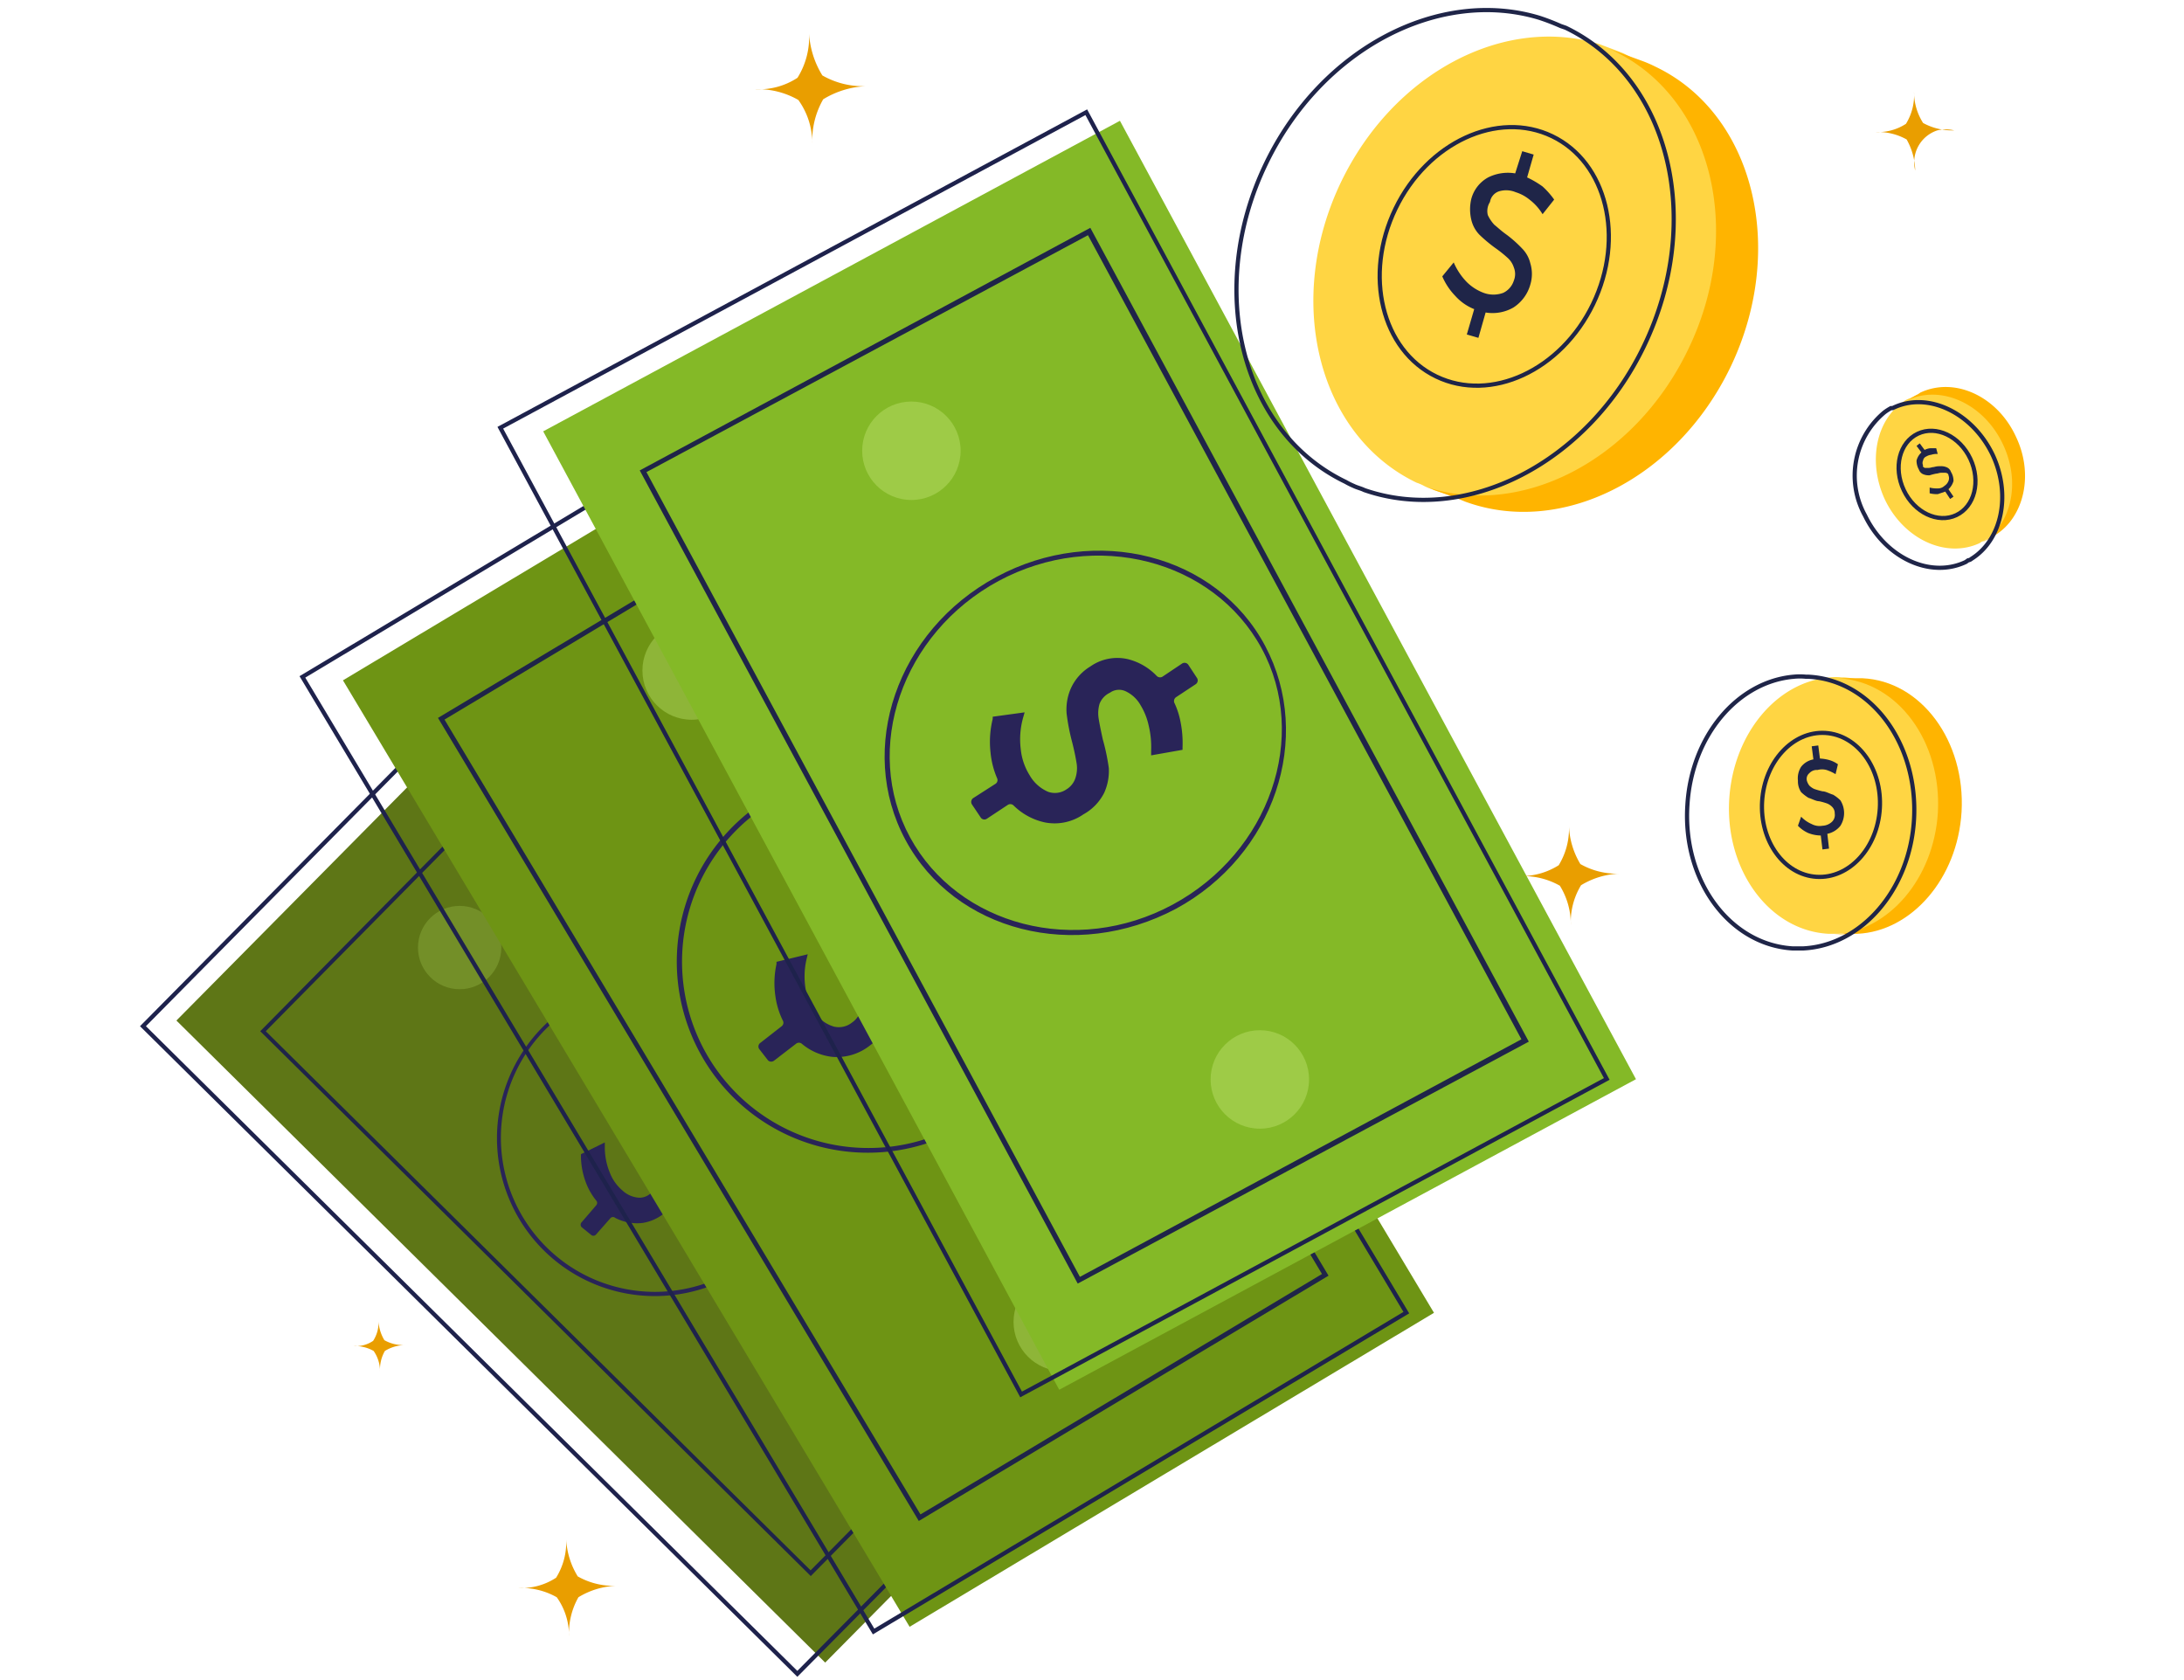 <svg id="Camada_1" data-name="Camada 1" xmlns="http://www.w3.org/2000/svg" viewBox="0 0 130 100"><defs><style>.cls-1{fill:#5e7616;}.cls-2{fill:#1f2449;}.cls-3{fill:#292458;}.cls-11,.cls-13,.cls-14,.cls-15,.cls-4{fill:none;stroke-width:0.25px;}.cls-4{stroke:#1e224c;}.cls-13,.cls-4{stroke-miterlimit:10;}.cls-17,.cls-5,.cls-7{fill:#b0d95e;}.cls-5{opacity:0.26;}.cls-6{fill:#6e9414;}.cls-7{opacity:0.49;}.cls-8{fill:#84b927;}.cls-9{fill:#ffd543;}.cls-10{fill:#ffb400;}.cls-11,.cls-13,.cls-14,.cls-15{stroke:#1f2548;}.cls-11{stroke-miterlimit:10;}.cls-12{fill:#1f2548;}.cls-14{stroke-miterlimit:10;}.cls-15{stroke-miterlimit:10;}.cls-16{fill:#e99e00;}.cls-17{opacity:0.59;}</style></defs><rect class="cls-1" x="25.34" y="41.99" width="30.1" height="54.33" transform="translate(-37.17 49.22) rotate(-45.3)"/><path class="cls-2" d="M64.8,77.09,48.26,93.81,15.49,61.38,32,44.66ZM48.25,93.47,64.47,77.09,32,45,15.82,61.38Z"/><path class="cls-3" d="M40.64,70.41a2.41,2.41,0,0,0-.11-1.19A10,10,0,0,0,39.94,68c-.23-.43-.36-.7-.45-.91a1.52,1.52,0,0,1-.12-.66,1.06,1.06,0,0,1,.34-.67l0,0a.8.8,0,0,1,.68-.32,1.47,1.47,0,0,1,.89.41,2.67,2.67,0,0,1,.6.78,3.64,3.64,0,0,1,.42,1.11l0,.23,1.38-.75,0-.13a4.51,4.51,0,0,0-.39-1.12,4.21,4.21,0,0,0-.49-.75.23.23,0,0,1,0-.28l.76-.92a.22.22,0,0,0,0-.3L43,63.24a.23.23,0,0,0-.31,0l-.75.92a.23.23,0,0,1-.28,0A2.64,2.64,0,0,0,40.14,64a2.46,2.46,0,0,0-1.63.92,2.67,2.67,0,0,0-.66,1.32,2.44,2.44,0,0,0,.12,1.2,8,8,0,0,0,.59,1.21,8,8,0,0,1,.47.92,1.42,1.42,0,0,1,.11.68,1.08,1.08,0,0,1-.29.65h0a1,1,0,0,1-.81.39,1.6,1.6,0,0,1-1-.44,2.6,2.6,0,0,1-.72-1A4,4,0,0,1,36,68.32V68l-1.42.7v.11a4.53,4.53,0,0,0,.3,1.59,3.85,3.85,0,0,0,.61,1.06.21.21,0,0,1,0,.28l-.86,1a.21.21,0,0,0,0,.31l.54.44a.21.21,0,0,0,.3,0l.88-1a.21.21,0,0,1,.27,0,2.81,2.81,0,0,0,1.64.3,2.68,2.68,0,0,0,1.69-1A2.6,2.6,0,0,0,40.64,70.41Z"/><path class="cls-3" d="M45.66,74.36a9.4,9.4,0,1,1-.07-13.3A9.41,9.41,0,0,1,45.66,74.36ZM32.45,61.29a9.17,9.17,0,1,0,13-.07A9.19,9.19,0,0,0,32.45,61.29Z"/><path class="cls-4" d="M69,77.9,47.46,99.63,8.51,61.08,30,39.35Z"/><circle class="cls-5" cx="27.36" cy="56.4" r="2.48"/><circle class="cls-5" cx="54.43" cy="82.26" r="2.48"/><rect class="cls-6" x="34.7" y="26.48" width="36.38" height="65.66" transform="translate(-22.96 35.6) rotate(-30.91)"/><path class="cls-2" d="M79.08,75.93,54.69,90.53,26.07,42.73l24.39-14.6ZM54.79,90.14l23.9-14.31L50.36,28.52,26.46,42.83Z"/><path class="cls-3" d="M52.91,60.81a3,3,0,0,0,.17-1.43,12.15,12.15,0,0,0-.37-1.61c-.16-.56-.25-.92-.3-1.19a1.84,1.84,0,0,1,0-.81,1.3,1.3,0,0,1,.58-.7l0,0a1,1,0,0,1,.89-.2,1.73,1.73,0,0,1,.94.72,3.63,3.63,0,0,1,.51,1.07,5.24,5.24,0,0,1,.2,1.42v.29l1.82-.53v-.16a5.26,5.26,0,0,0-.17-1.42,5.46,5.46,0,0,0-.38-1,.25.25,0,0,1,.06-.32L58.06,54a.27.27,0,0,0,0-.37L57.58,53a.27.27,0,0,0-.37,0l-1.13.89a.27.27,0,0,1-.34,0A3.37,3.37,0,0,0,54,53.05a3,3,0,0,0-2.16.67,3.26,3.26,0,0,0-1.13,1.39,2.83,2.83,0,0,0-.17,1.44,9.68,9.68,0,0,0,.38,1.59,9.6,9.6,0,0,1,.31,1.2,1.8,1.8,0,0,1,0,.83,1.35,1.35,0,0,1-.51.69v0a1.26,1.26,0,0,1-1.06.25,2,2,0,0,1-1.12-.8,3.18,3.18,0,0,1-.58-1.41A4.51,4.51,0,0,1,48,57.13l.08-.33-1.86.45,0,.13a5.33,5.33,0,0,0-.06,1.95,4.69,4.69,0,0,0,.44,1.42.26.26,0,0,1-.07.33l-1.28,1a.26.26,0,0,0-.05.37l.52.67a.28.28,0,0,0,.37,0l1.3-1a.27.27,0,0,1,.33,0,3.38,3.38,0,0,0,1.86.79,3.18,3.18,0,0,0,2.25-.72A3.26,3.26,0,0,0,52.91,60.81Z"/><path class="cls-3" d="M57.49,67a11.37,11.37,0,1,1,3.92-15.6A11.37,11.37,0,0,1,57.49,67ZM46,47.72a11.09,11.09,0,1,0,15.2,3.82A11.1,11.1,0,0,0,46,47.72Z"/><path class="cls-4" d="M83.71,78.13,52,97.11,18,40.29l31.7-19Z"/><circle class="cls-7" cx="41.17" cy="39.91" r="2.93"/><circle class="cls-7" cx="63.26" cy="78.68" r="2.93"/><rect class="cls-8" x="45.36" y="12.56" width="38.99" height="64.79" transform="translate(-13.56 36.12) rotate(-28.3)"/><path class="cls-2" d="M91,62,64.15,76.4,38.08,28,64.9,13.56ZM64.28,76,90.56,61.86,64.76,14,38.48,28.1Z"/><path class="cls-3" d="M65.73,47.18A3.16,3.16,0,0,0,66,45.71,12.69,12.69,0,0,0,65.64,44c-.13-.6-.21-1-.25-1.27a2,2,0,0,1,.06-.84,1.22,1.22,0,0,1,.62-.66l0,0a.93.93,0,0,1,.9-.1,2,2,0,0,1,.93.86,3.89,3.89,0,0,1,.47,1.18,5.43,5.43,0,0,1,.15,1.5l0,.29,1.87-.33v-.16a6.33,6.33,0,0,0-.12-1.5,4.7,4.7,0,0,0-.35-1.1A.28.28,0,0,1,70,41.5l1.18-.78a.27.27,0,0,0,.06-.38l-.5-.76a.27.27,0,0,0-.37-.09l-1.18.79a.28.28,0,0,1-.34-.05,3.56,3.56,0,0,0-1.73-1,2.79,2.79,0,0,0-2.22.44A2.94,2.94,0,0,0,63.73,41a3.11,3.11,0,0,0-.24,1.48,12.44,12.44,0,0,0,.33,1.7c.11.43.2.85.27,1.29a1.87,1.87,0,0,1-.08.85,1.24,1.24,0,0,1-.54.67h0a1.21,1.21,0,0,1-1.08.14,2.32,2.32,0,0,1-1.11-1,3.58,3.58,0,0,1-.52-1.53,4.78,4.78,0,0,1,.13-1.85l.1-.35-1.9.26,0,.13a5.7,5.7,0,0,0-.13,2,5.15,5.15,0,0,0,.39,1.53.26.26,0,0,1-.09.33l-1.34.86a.28.28,0,0,0-.06.38l.51.76a.26.26,0,0,0,.36.09L60,47.9a.28.28,0,0,1,.34.05,3.77,3.77,0,0,0,1.85,1,3,3,0,0,0,2.3-.48A3,3,0,0,0,65.73,47.18Z"/><path class="cls-3" d="M70,54.09C64,57.28,56.83,55.44,53.9,50s-.51-12.47,5.41-15.66,13.11-1.34,16,4.11S75.86,50.91,70,54.09ZM59.44,34.58c-5.76,3.11-8.13,10-5.27,15.26s9.88,7.11,15.64,4,8.14-10,5.28-15.26S65.21,31.48,59.44,34.58Z"/><path class="cls-4" d="M95.64,64.22,60.78,83l-31-57.54L64.66,6.68Z"/><path class="cls-9" d="M115.64,48.32c-.25,3.94-3,7.06-6.19,7.26h-.63c-3.51-.2-6.14-3.8-5.89-8,.24-3.9,2.82-7,6-7.26h0a3.09,3.09,0,0,1,.68,0h.14C113.25,40.53,115.88,44.13,115.64,48.32Z"/><path class="cls-10" d="M116.76,48.32c-.24,4-3,7.11-6.19,7.26h-.29l-1.12.05c3.26-.2,5.94-3.32,6.19-7.26.24-4.24-2.39-7.8-5.9-8h-.14l1.12,0h.43C114.37,40.53,117,44.13,116.76,48.32Z"/><ellipse class="cls-11" cx="108.39" cy="47.91" rx="4.29" ry="3.51" transform="translate(53.99 153.19) rotate(-86.52)"/><path class="cls-12" d="M107.7,46.76a1,1,0,0,0,.29.2,4.75,4.75,0,0,0,.49.14c.19,0,.44.15.63.2a2.17,2.17,0,0,1,.44.34,1.42,1.42,0,0,1,0,1.51,1.33,1.33,0,0,1-.78.48l.1.88-.39.05-.1-.83a2.1,2.1,0,0,1-.73-.14,1.94,1.94,0,0,1-.63-.44l.19-.54a1.9,1.9,0,0,0,.63.44,1,1,0,0,0,.64.1.87.87,0,0,0,.58-.25.56.56,0,0,0,.15-.48.53.53,0,0,0-.15-.39.89.89,0,0,0-.29-.2,3.7,3.7,0,0,0-.49-.14c-.19,0-.44-.15-.63-.2a2.61,2.61,0,0,1-.44-.34,1.15,1.15,0,0,1-.19-.68,1.27,1.27,0,0,1,.19-.83,1.2,1.2,0,0,1,.73-.44l-.1-.78.39-.05.1.78a2.43,2.43,0,0,1,.59.1,1.66,1.66,0,0,1,.48.24l-.14.59a2.61,2.61,0,0,0-.54-.25,1,1,0,0,0-.53,0,.6.6,0,0,0-.49.19.44.44,0,0,0-.15.44A.85.85,0,0,0,107.7,46.76Z"/><path class="cls-13" d="M113.93,48.76c-.24,4.19-3.11,7.5-6.57,7.69h-.68c-3.71-.24-6.53-4-6.24-8.52.24-4.14,3-7.36,6.33-7.65h0a3.56,3.56,0,0,1,.73,0h.15C111.4,40.48,114.18,44.28,113.93,48.76Z"/><path class="cls-9" d="M101.08,21.08c-3.22,6.62-10,10.08-15.73,8.09-.2-.1-.39-.15-.59-.25a2.53,2.53,0,0,0-.44-.19c-5.89-2.83-7.89-10.86-4.48-17.93C83,4.28,89.58.91,95.18,2.62h0l1.17.44h0l.25.1C102.49,6,104.49,14,101.08,21.08Z"/><path class="cls-10" d="M103,21.86c-3.22,6.67-10.09,10.08-15.78,8h0l-.49-.2-2-.73c5.7,2,12.52-1.46,15.73-8.08C103.9,13.82,101.91,5.79,96,3l-.24-.1,2,.73h0a7.39,7.39,0,0,1,.78.34C104.39,6.76,106.39,14.8,103,21.86Z"/><ellipse class="cls-14" cx="88.94" cy="15.26" rx="7.94" ry="6.53" transform="translate(36.56 88.74) rotate(-64.25)"/><path class="cls-12" d="M88.56,12.8a2.19,2.19,0,0,0,.39.58c.19.15.39.35.73.59a7.27,7.27,0,0,1,.93.83,1.87,1.87,0,0,1,.48.87,2.18,2.18,0,0,1,0,1.27,2.39,2.39,0,0,1-1,1.36,2.49,2.49,0,0,1-1.66.3L88,20.11l-.69-.2.44-1.51a3,3,0,0,1-1.12-.78,3.87,3.87,0,0,1-.78-1.17l.68-.83a3.87,3.87,0,0,0,.78,1.17,2.84,2.84,0,0,0,1,.64,1.68,1.68,0,0,0,1.17,0,1.21,1.21,0,0,0,.63-.73,1.05,1.05,0,0,0,0-.78,1.3,1.3,0,0,0-.39-.59,7.4,7.4,0,0,0-.73-.58,8.73,8.73,0,0,1-.93-.78,1.9,1.9,0,0,1-.48-.88,2.66,2.66,0,0,1,0-1.26,2.06,2.06,0,0,1,1-1.27,2.63,2.63,0,0,1,1.61-.24L90.61,9l.68.2-.39,1.36a5.56,5.56,0,0,1,.92.54,4.7,4.7,0,0,1,.69.78l-.69.87a3.09,3.09,0,0,0-.78-.87,2.42,2.42,0,0,0-.82-.44,1.47,1.47,0,0,0-1-.05.8.8,0,0,0-.53.63A1,1,0,0,0,88.56,12.8Z"/><path class="cls-13" d="M97.86,20.59c-3.36,7-10.61,10.67-16.65,8.58-.2-.1-.44-.15-.64-.25a4.28,4.28,0,0,1-.48-.24c-6.24-3-8.33-11.5-4.73-18.95C78.67,2.86,85.69-.74,91.63,1.06h0a13.25,13.25,0,0,1,1.27.49h0l.29.1C99.37,4.62,101.47,13.09,97.86,20.59Z"/><path class="cls-9" d="M119.39,26.29c1.07,2.24.49,4.78-1.21,5.85a.36.36,0,0,1-.2.09l-.15.1c-2,.93-4.53-.24-5.65-2.63-1-2.19-.53-4.67,1.12-5.79h0a1,1,0,0,1,.39-.2h0l.1-.05C115.74,22.74,118.27,23.91,119.39,26.29Z"/><path class="cls-10" d="M120,26c1.07,2.24.48,4.77-1.22,5.84h0l-.15.1-.63.34c1.75-1.07,2.29-3.6,1.22-5.84-1.12-2.39-3.66-3.56-5.65-2.63l-.1.05.58-.34h0a1.09,1.09,0,0,0,.25-.15C116.37,22.4,118.91,23.61,120,26Z"/><ellipse class="cls-15" cx="115.3" cy="28.24" rx="2.19" ry="2.68" transform="translate(-1.03 51.88) rotate(-25.25)"/><path class="cls-12" d="M114.57,27.85h.24c.1,0,.2-.05.3-.05a1.16,1.16,0,0,1,.39-.05.83.83,0,0,1,.34.05.46.46,0,0,1,.29.29,1,1,0,0,1,.15.54,1.06,1.06,0,0,1-.3.49l.3.44-.2.14-.29-.44-.44.15a1.63,1.63,0,0,1-.49-.05l0-.34a1.67,1.67,0,0,0,.49.05.54.54,0,0,0,.39-.15.62.62,0,0,0,.24-.29.45.45,0,0,0,0-.34c0-.1-.1-.15-.2-.15h-.24c-.1,0-.2.05-.29.05a3.59,3.59,0,0,0-.39.1.85.85,0,0,1-.35-.05.46.46,0,0,1-.29-.29,1.06,1.06,0,0,1-.14-.54,1,1,0,0,1,.29-.48l-.29-.39.19-.15.29.39a.93.93,0,0,1,.34-.1h.35l.09.34a1.07,1.07,0,0,0-.39.05.72.72,0,0,0-.29.1.31.31,0,0,0-.19.24.33.33,0,0,0,0,.29Q114.42,27.78,114.57,27.85Z"/><path class="cls-13" d="M118.61,27.07c1.12,2.39.54,5.07-1.26,6.19a.36.36,0,0,1-.2.09l-.14.1c-2.1,1-4.78-.24-6-2.77a4.9,4.9,0,0,1,1.16-6.14h0a3.31,3.31,0,0,1,.39-.25h0l.1,0C114.72,23.27,117.4,24.54,118.61,27.07Z"/><path id="Caminho_3675" data-name="Caminho 3675" class="cls-16" d="M93.5,55.06a4.23,4.23,0,0,1,.61-2.37A4.74,4.74,0,0,1,96.4,52a4.4,4.4,0,0,1-2.33-.57,4.74,4.74,0,0,1-.68-2.29,4.17,4.17,0,0,1-.61,2.36,4.21,4.21,0,0,1-2.26.65,4.4,4.4,0,0,1,2.33.57A4.36,4.36,0,0,1,93.5,55.06Z"/><path id="Caminho_3674-2" data-name="Caminho 3674-2" class="cls-16" d="M114,10.15a2,2,0,0,1,1.32-2.39,2.12,2.12,0,0,1,1,0,3.61,3.61,0,0,1-1.85-.44,3.44,3.44,0,0,1-.54-1.85,3.26,3.26,0,0,1-.48,1.9,3.06,3.06,0,0,1-1.81.49,3.49,3.49,0,0,1,1.85.44A3.94,3.94,0,0,1,114,10.15Z"/><path id="Caminho_3675-2" data-name="Caminho 3675-2" class="cls-16" d="M48.35,8.54A4.93,4.93,0,0,1,49,5.91a5.32,5.32,0,0,1,2.54-.78,4.89,4.89,0,0,1-2.59-.64A5.35,5.35,0,0,1,48.16,2a4.58,4.58,0,0,1-.69,2.63,4.19,4.19,0,0,1-2.53.68,4.85,4.85,0,0,1,2.58.64A4.4,4.4,0,0,1,48.35,8.54Z"/><path id="Caminho_3675-2-2" data-name="Caminho 3675-2" class="cls-16" d="M33.87,97.4a4.35,4.35,0,0,1,.56-2.33,4.65,4.65,0,0,1,2.24-.68,4.34,4.34,0,0,1-2.28-.56,4.66,4.66,0,0,1-.69-2.24,4,4,0,0,1-.6,2.32,3.78,3.78,0,0,1-2.24.61,4.28,4.28,0,0,1,2.28.55A3.92,3.92,0,0,1,33.87,97.4Z"/><path id="Caminho_3675-2-3" data-name="Caminho 3675-2" class="cls-16" d="M22.62,81.62a2.22,2.22,0,0,1,.29-1.21,2.38,2.38,0,0,1,1.16-.35,2.26,2.26,0,0,1-1.19-.29,2.45,2.45,0,0,1-.35-1.16,2,2,0,0,1-.32,1.2,1.82,1.82,0,0,1-1.16.31,2.26,2.26,0,0,1,1.19.29A2.11,2.11,0,0,1,22.62,81.62Z"/><circle class="cls-17" cx="54.25" cy="26.83" r="2.93"/><circle class="cls-17" cx="74.99" cy="64.25" r="2.93"/></svg> 